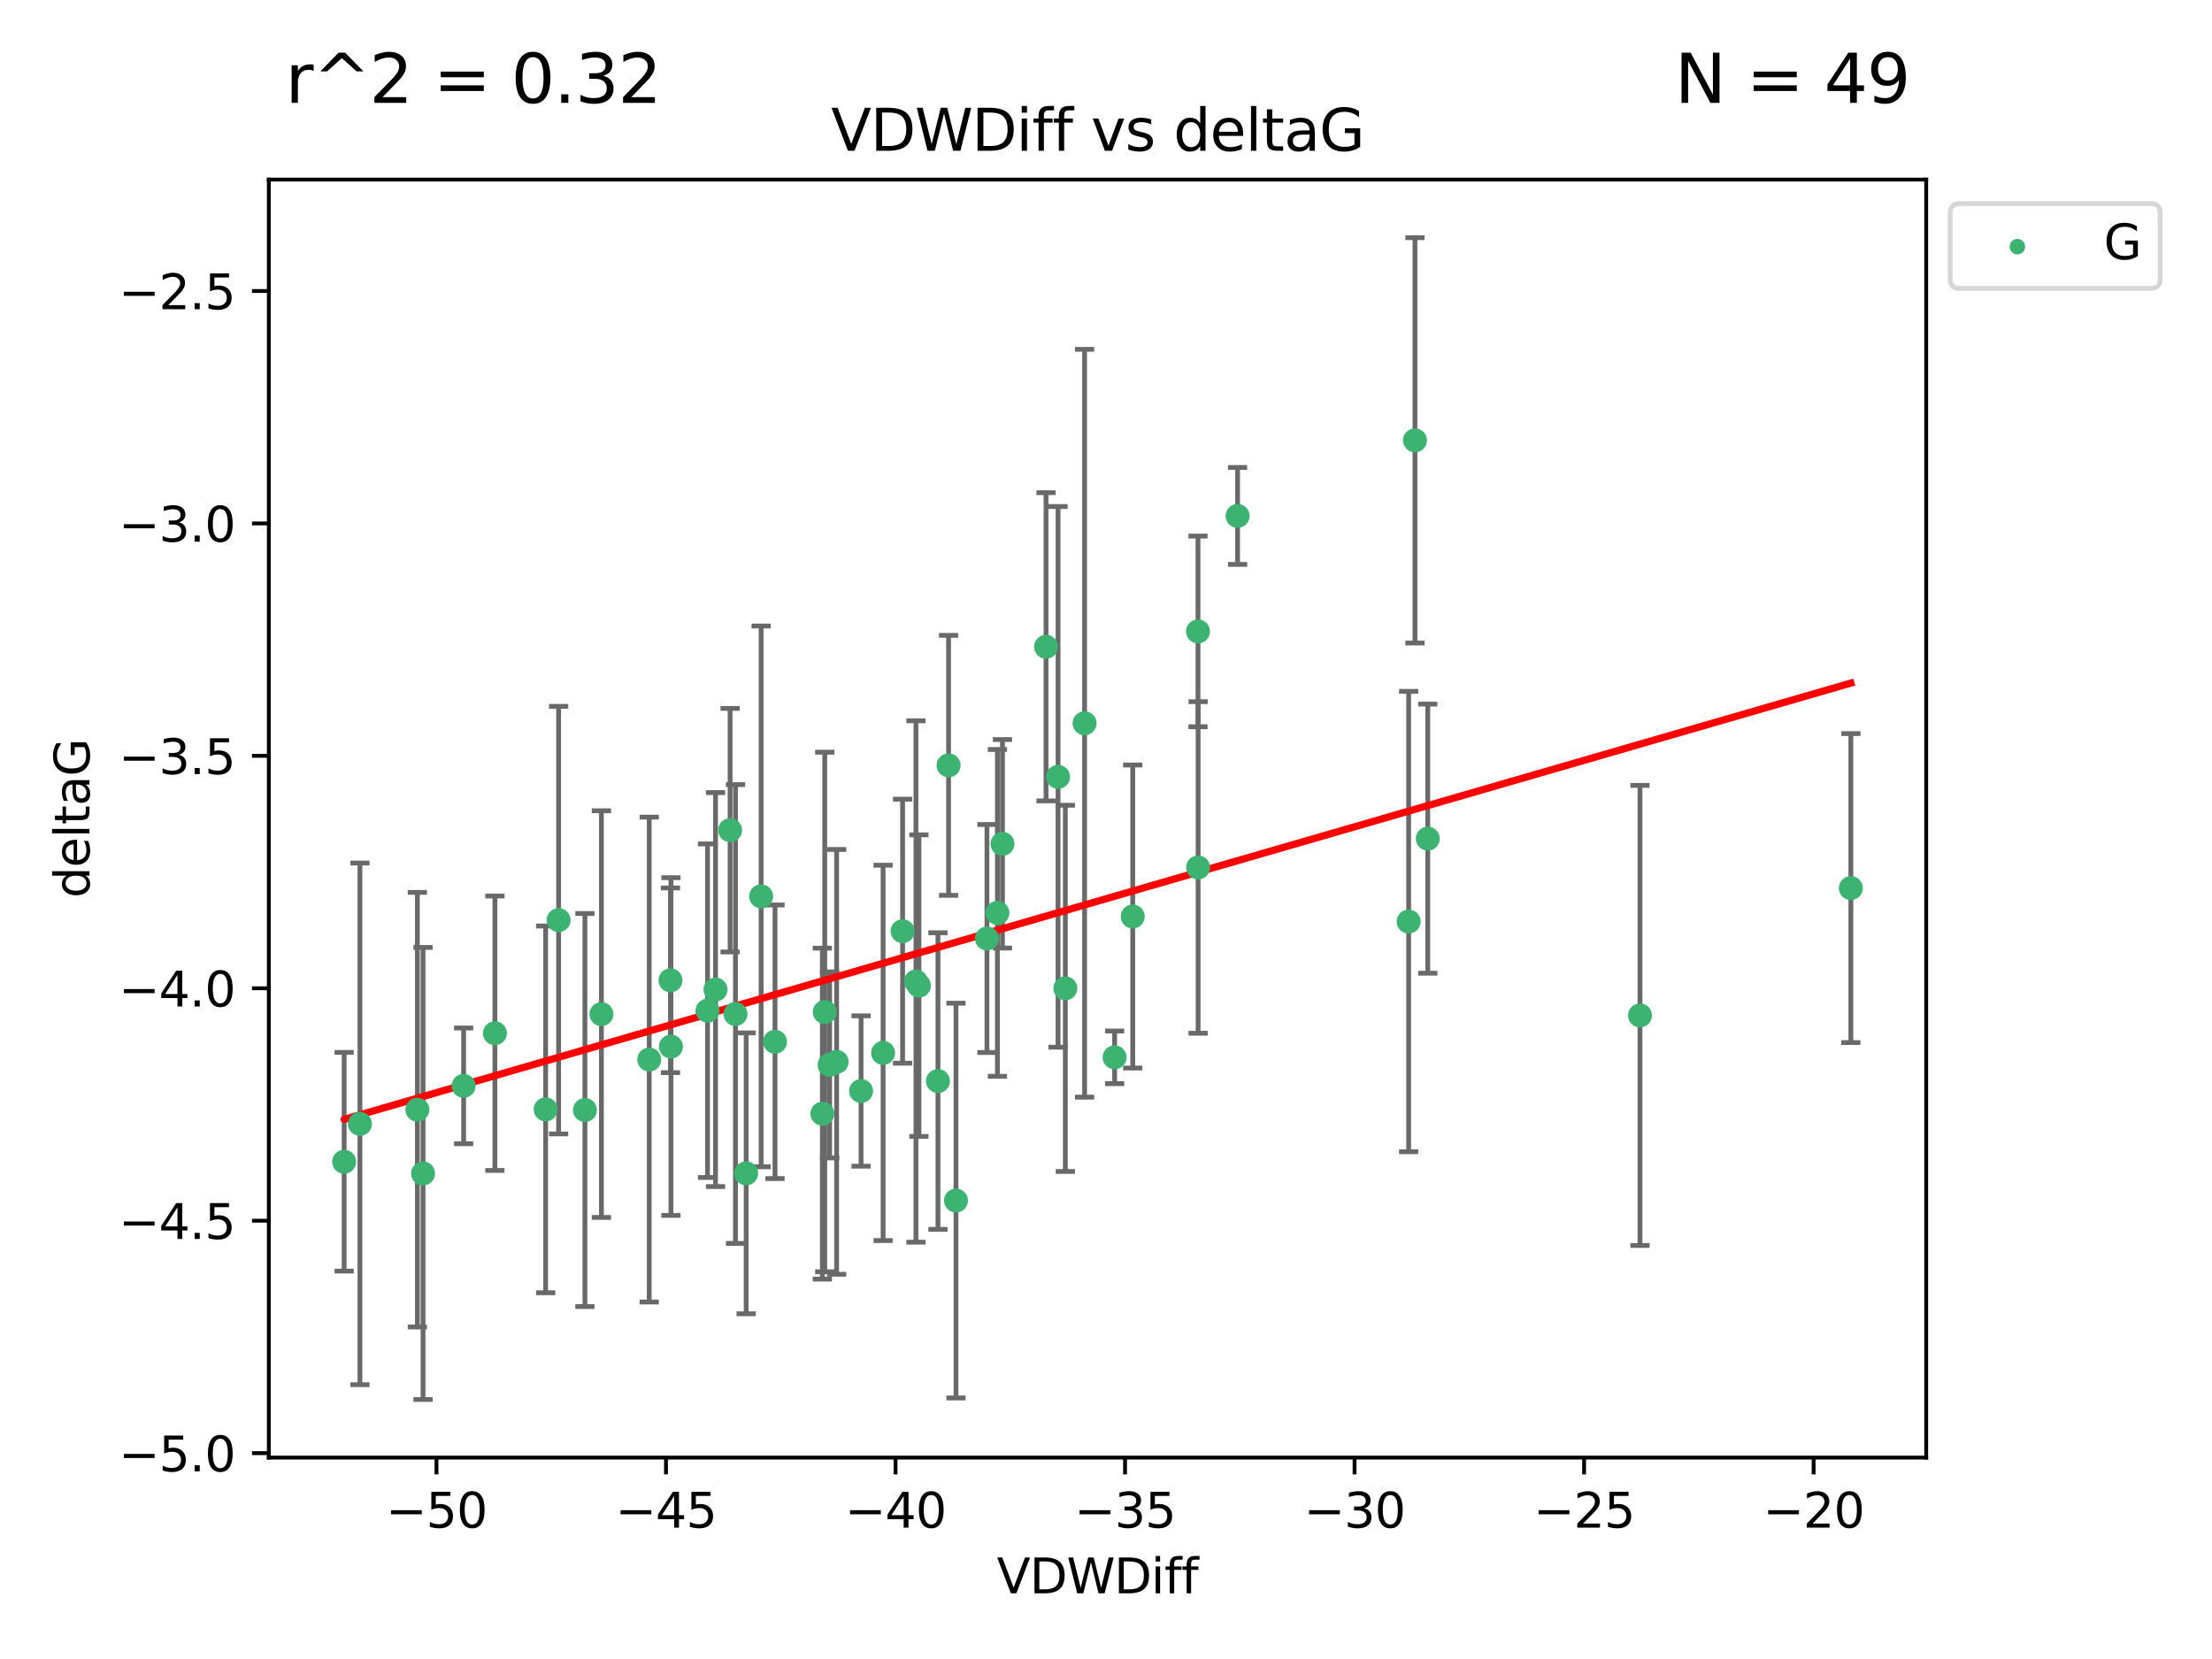 <?xml version="1.0" encoding="utf-8" standalone="no"?>
<!DOCTYPE svg PUBLIC "-//W3C//DTD SVG 1.1//EN"
  "http://www.w3.org/Graphics/SVG/1.1/DTD/svg11.dtd">
<svg xmlns:xlink="http://www.w3.org/1999/xlink" width="460.8pt" height="345.6pt" viewBox="0 0 460.8 345.6" xmlns="http://www.w3.org/2000/svg" version="1.1">
 <defs>
  <style type="text/css">*{stroke-linejoin: round; stroke-linecap: butt}</style>
 </defs>
 <g id="figure_1">
  <g id="patch_1">
   <path d="M 0 345.6 
L 460.8 345.6 
L 460.8 0 
L 0 0 
z
" style="fill: #ffffff"/>
  </g>
  <g id="axes_1">
   <g id="patch_2">
    <path d="M 56 303.64 
L 401.26 303.64 
L 401.26 37.411 
L 56 37.411 
z
" style="fill: #ffffff"/>
   </g>
   <g id="PathCollection_1">
    <defs>
     <path id="m4de15c011a" d="M 0 1.118 
C 0.297 1.118 0.581 1 0.791 0.791 
C 1 0.581 1.118 0.297 1.118 0 
C 1.118 -0.297 1 -0.581 0.791 -0.791 
C 0.581 -1 0.297 -1.118 0 -1.118 
C -0.297 -1.118 -0.581 -1 -0.791 -0.791 
C -1 -0.581 -1.118 -0.297 -1.118 0 
C -1.118 0.297 -1 0.581 -0.791 0.791 
C -0.581 1 -0.297 1.118 0 1.118 
z
" style="stroke: #3cb371"/>
    </defs>
    <g clip-path="url(#p1df3419fd8)">
     <use xlink:href="#m4de15c011a" x="88.128" y="244.454" style="fill: #3cb371; stroke: #3cb371"/>
     <use xlink:href="#m4de15c011a" x="149.058" y="206.146" style="fill: #3cb371; stroke: #3cb371"/>
     <use xlink:href="#m4de15c011a" x="139.768" y="218.017" style="fill: #3cb371; stroke: #3cb371"/>
     <use xlink:href="#m4de15c011a" x="135.244" y="220.725" style="fill: #3cb371; stroke: #3cb371"/>
     <use xlink:href="#m4de15c011a" x="74.983" y="234.121" style="fill: #3cb371; stroke: #3cb371"/>
     <use xlink:href="#m4de15c011a" x="172.823" y="221.839" style="fill: #3cb371; stroke: #3cb371"/>
     <use xlink:href="#m4de15c011a" x="71.694" y="242.013" style="fill: #3cb371; stroke: #3cb371"/>
     <use xlink:href="#m4de15c011a" x="147.387" y="210.541" style="fill: #3cb371; stroke: #3cb371"/>
     <use xlink:href="#m4de15c011a" x="113.668" y="231.1" style="fill: #3cb371; stroke: #3cb371"/>
     <use xlink:href="#m4de15c011a" x="158.557" y="186.729" style="fill: #3cb371; stroke: #3cb371"/>
     <use xlink:href="#m4de15c011a" x="188.027" y="193.984" style="fill: #3cb371; stroke: #3cb371"/>
     <use xlink:href="#m4de15c011a" x="171.813" y="210.816" style="fill: #3cb371; stroke: #3cb371"/>
     <use xlink:href="#m4de15c011a" x="86.946" y="231.169" style="fill: #3cb371; stroke: #3cb371"/>
     <use xlink:href="#m4de15c011a" x="161.45" y="217.019" style="fill: #3cb371; stroke: #3cb371"/>
     <use xlink:href="#m4de15c011a" x="174.285" y="221.206" style="fill: #3cb371; stroke: #3cb371"/>
     <use xlink:href="#m4de15c011a" x="195.393" y="225.206" style="fill: #3cb371; stroke: #3cb371"/>
     <use xlink:href="#m4de15c011a" x="116.369" y="191.682" style="fill: #3cb371; stroke: #3cb371"/>
     <use xlink:href="#m4de15c011a" x="121.849" y="231.244" style="fill: #3cb371; stroke: #3cb371"/>
     <use xlink:href="#m4de15c011a" x="153.216" y="211.237" style="fill: #3cb371; stroke: #3cb371"/>
     <use xlink:href="#m4de15c011a" x="152.094" y="172.942" style="fill: #3cb371; stroke: #3cb371"/>
     <use xlink:href="#m4de15c011a" x="179.374" y="227.278" style="fill: #3cb371; stroke: #3cb371"/>
     <use xlink:href="#m4de15c011a" x="103.098" y="215.242" style="fill: #3cb371; stroke: #3cb371"/>
     <use xlink:href="#m4de15c011a" x="171.313" y="231.996" style="fill: #3cb371; stroke: #3cb371"/>
     <use xlink:href="#m4de15c011a" x="96.584" y="226.203" style="fill: #3cb371; stroke: #3cb371"/>
     <use xlink:href="#m4de15c011a" x="125.285" y="211.258" style="fill: #3cb371; stroke: #3cb371"/>
     <use xlink:href="#m4de15c011a" x="155.439" y="244.427" style="fill: #3cb371; stroke: #3cb371"/>
     <use xlink:href="#m4de15c011a" x="235.969" y="190.925" style="fill: #3cb371; stroke: #3cb371"/>
     <use xlink:href="#m4de15c011a" x="217.911" y="134.737" style="fill: #3cb371; stroke: #3cb371"/>
     <use xlink:href="#m4de15c011a" x="249.563" y="131.536" style="fill: #3cb371; stroke: #3cb371"/>
     <use xlink:href="#m4de15c011a" x="190.81" y="204.459" style="fill: #3cb371; stroke: #3cb371"/>
     <use xlink:href="#m4de15c011a" x="232.197" y="220.259" style="fill: #3cb371; stroke: #3cb371"/>
     <use xlink:href="#m4de15c011a" x="183.964" y="219.335" style="fill: #3cb371; stroke: #3cb371"/>
     <use xlink:href="#m4de15c011a" x="199.148" y="250.1" style="fill: #3cb371; stroke: #3cb371"/>
     <use xlink:href="#m4de15c011a" x="249.589" y="180.705" style="fill: #3cb371; stroke: #3cb371"/>
     <use xlink:href="#m4de15c011a" x="205.601" y="195.507" style="fill: #3cb371; stroke: #3cb371"/>
     <use xlink:href="#m4de15c011a" x="139.672" y="204.216" style="fill: #3cb371; stroke: #3cb371"/>
     <use xlink:href="#m4de15c011a" x="221.931" y="205.891" style="fill: #3cb371; stroke: #3cb371"/>
     <use xlink:href="#m4de15c011a" x="191.428" y="205.324" style="fill: #3cb371; stroke: #3cb371"/>
     <use xlink:href="#m4de15c011a" x="208.833" y="175.78" style="fill: #3cb371; stroke: #3cb371"/>
     <use xlink:href="#m4de15c011a" x="225.939" y="150.666" style="fill: #3cb371; stroke: #3cb371"/>
     <use xlink:href="#m4de15c011a" x="257.811" y="107.475" style="fill: #3cb371; stroke: #3cb371"/>
     <use xlink:href="#m4de15c011a" x="207.78" y="190.172" style="fill: #3cb371; stroke: #3cb371"/>
     <use xlink:href="#m4de15c011a" x="220.412" y="161.836" style="fill: #3cb371; stroke: #3cb371"/>
     <use xlink:href="#m4de15c011a" x="197.604" y="159.439" style="fill: #3cb371; stroke: #3cb371"/>
     <use xlink:href="#m4de15c011a" x="294.765" y="91.737" style="fill: #3cb371; stroke: #3cb371"/>
     <use xlink:href="#m4de15c011a" x="293.447" y="191.977" style="fill: #3cb371; stroke: #3cb371"/>
     <use xlink:href="#m4de15c011a" x="341.637" y="211.534" style="fill: #3cb371; stroke: #3cb371"/>
     <use xlink:href="#m4de15c011a" x="297.434" y="174.704" style="fill: #3cb371; stroke: #3cb371"/>
     <use xlink:href="#m4de15c011a" x="385.566" y="185.004" style="fill: #3cb371; stroke: #3cb371"/>
    </g>
   </g>
   <g id="matplotlib.axis_1">
    <g id="xtick_1">
     <g id="line2d_1">
      <defs>
       <path id="ma260436ce0" d="M 0 0 
L 0 3.5 
" style="stroke: #000000; stroke-width: 0.8"/>
      </defs>
      <g>
       <use xlink:href="#ma260436ce0" x="90.925" y="303.64" style="stroke: #000000; stroke-width: 0.8"/>
      </g>
     </g>
     <g id="text_1">
      <!-- −50 -->
      <g transform="translate(80.373 318.238)scale(0.1 -0.1)">
       <defs>
        <path id="DejaVuSans-2212" d="M 678 2272 
L 4684 2272 
L 4684 1741 
L 678 1741 
L 678 2272 
z
" transform="scale(0.016)"/>
        <path id="DejaVuSans-35" d="M 691 4666 
L 3169 4666 
L 3169 4134 
L 1269 4134 
L 1269 2991 
Q 1406 3038 1543 3061 
Q 1681 3084 1819 3084 
Q 2600 3084 3056 2656 
Q 3513 2228 3513 1497 
Q 3513 744 3044 326 
Q 2575 -91 1722 -91 
Q 1428 -91 1123 -41 
Q 819 9 494 109 
L 494 744 
Q 775 591 1075 516 
Q 1375 441 1709 441 
Q 2250 441 2565 725 
Q 2881 1009 2881 1497 
Q 2881 1984 2565 2268 
Q 2250 2553 1709 2553 
Q 1456 2553 1204 2497 
Q 953 2441 691 2322 
L 691 4666 
z
" transform="scale(0.016)"/>
        <path id="DejaVuSans-30" d="M 2034 4250 
Q 1547 4250 1301 3770 
Q 1056 3291 1056 2328 
Q 1056 1369 1301 889 
Q 1547 409 2034 409 
Q 2525 409 2770 889 
Q 3016 1369 3016 2328 
Q 3016 3291 2770 3770 
Q 2525 4250 2034 4250 
z
M 2034 4750 
Q 2819 4750 3233 4129 
Q 3647 3509 3647 2328 
Q 3647 1150 3233 529 
Q 2819 -91 2034 -91 
Q 1250 -91 836 529 
Q 422 1150 422 2328 
Q 422 3509 836 4129 
Q 1250 4750 2034 4750 
z
" transform="scale(0.016)"/>
       </defs>
       <use xlink:href="#DejaVuSans-2212"/>
       <use xlink:href="#DejaVuSans-35" x="83.789"/>
       <use xlink:href="#DejaVuSans-30" x="147.412"/>
      </g>
     </g>
    </g>
    <g id="xtick_2">
     <g id="line2d_2">
      <g>
       <use xlink:href="#ma260436ce0" x="138.74" y="303.64" style="stroke: #000000; stroke-width: 0.8"/>
      </g>
     </g>
     <g id="text_2">
      <!-- −45 -->
      <g transform="translate(128.187 318.238)scale(0.1 -0.1)">
       <defs>
        <path id="DejaVuSans-34" d="M 2419 4116 
L 825 1625 
L 2419 1625 
L 2419 4116 
z
M 2253 4666 
L 3047 4666 
L 3047 1625 
L 3713 1625 
L 3713 1100 
L 3047 1100 
L 3047 0 
L 2419 0 
L 2419 1100 
L 313 1100 
L 313 1709 
L 2253 4666 
z
" transform="scale(0.016)"/>
       </defs>
       <use xlink:href="#DejaVuSans-2212"/>
       <use xlink:href="#DejaVuSans-34" x="83.789"/>
       <use xlink:href="#DejaVuSans-35" x="147.412"/>
      </g>
     </g>
    </g>
    <g id="xtick_3">
     <g id="line2d_3">
      <g>
       <use xlink:href="#ma260436ce0" x="186.554" y="303.64" style="stroke: #000000; stroke-width: 0.8"/>
      </g>
     </g>
     <g id="text_3">
      <!-- −40 -->
      <g transform="translate(176.001 318.238)scale(0.1 -0.1)">
       <use xlink:href="#DejaVuSans-2212"/>
       <use xlink:href="#DejaVuSans-34" x="83.789"/>
       <use xlink:href="#DejaVuSans-30" x="147.412"/>
      </g>
     </g>
    </g>
    <g id="xtick_4">
     <g id="line2d_4">
      <g>
       <use xlink:href="#ma260436ce0" x="234.368" y="303.64" style="stroke: #000000; stroke-width: 0.8"/>
      </g>
     </g>
     <g id="text_4">
      <!-- −35 -->
      <g transform="translate(223.815 318.238)scale(0.1 -0.1)">
       <defs>
        <path id="DejaVuSans-33" d="M 2597 2516 
Q 3050 2419 3304 2112 
Q 3559 1806 3559 1356 
Q 3559 666 3084 287 
Q 2609 -91 1734 -91 
Q 1441 -91 1130 -33 
Q 819 25 488 141 
L 488 750 
Q 750 597 1062 519 
Q 1375 441 1716 441 
Q 2309 441 2620 675 
Q 2931 909 2931 1356 
Q 2931 1769 2642 2001 
Q 2353 2234 1838 2234 
L 1294 2234 
L 1294 2753 
L 1863 2753 
Q 2328 2753 2575 2939 
Q 2822 3125 2822 3475 
Q 2822 3834 2567 4026 
Q 2313 4219 1838 4219 
Q 1578 4219 1281 4162 
Q 984 4106 628 3988 
L 628 4550 
Q 988 4650 1302 4700 
Q 1616 4750 1894 4750 
Q 2613 4750 3031 4423 
Q 3450 4097 3450 3541 
Q 3450 3153 3228 2886 
Q 3006 2619 2597 2516 
z
" transform="scale(0.016)"/>
       </defs>
       <use xlink:href="#DejaVuSans-2212"/>
       <use xlink:href="#DejaVuSans-33" x="83.789"/>
       <use xlink:href="#DejaVuSans-35" x="147.412"/>
      </g>
     </g>
    </g>
    <g id="xtick_5">
     <g id="line2d_5">
      <g>
       <use xlink:href="#ma260436ce0" x="282.182" y="303.64" style="stroke: #000000; stroke-width: 0.8"/>
      </g>
     </g>
     <g id="text_5">
      <!-- −30 -->
      <g transform="translate(271.629 318.238)scale(0.1 -0.1)">
       <use xlink:href="#DejaVuSans-2212"/>
       <use xlink:href="#DejaVuSans-33" x="83.789"/>
       <use xlink:href="#DejaVuSans-30" x="147.412"/>
      </g>
     </g>
    </g>
    <g id="xtick_6">
     <g id="line2d_6">
      <g>
       <use xlink:href="#ma260436ce0" x="329.996" y="303.64" style="stroke: #000000; stroke-width: 0.8"/>
      </g>
     </g>
     <g id="text_6">
      <!-- −25 -->
      <g transform="translate(319.444 318.238)scale(0.1 -0.1)">
       <defs>
        <path id="DejaVuSans-32" d="M 1228 531 
L 3431 531 
L 3431 0 
L 469 0 
L 469 531 
Q 828 903 1448 1529 
Q 2069 2156 2228 2338 
Q 2531 2678 2651 2914 
Q 2772 3150 2772 3378 
Q 2772 3750 2511 3984 
Q 2250 4219 1831 4219 
Q 1534 4219 1204 4116 
Q 875 4013 500 3803 
L 500 4441 
Q 881 4594 1212 4672 
Q 1544 4750 1819 4750 
Q 2544 4750 2975 4387 
Q 3406 4025 3406 3419 
Q 3406 3131 3298 2873 
Q 3191 2616 2906 2266 
Q 2828 2175 2409 1742 
Q 1991 1309 1228 531 
z
" transform="scale(0.016)"/>
       </defs>
       <use xlink:href="#DejaVuSans-2212"/>
       <use xlink:href="#DejaVuSans-32" x="83.789"/>
       <use xlink:href="#DejaVuSans-35" x="147.412"/>
      </g>
     </g>
    </g>
    <g id="xtick_7">
     <g id="line2d_7">
      <g>
       <use xlink:href="#ma260436ce0" x="377.81" y="303.64" style="stroke: #000000; stroke-width: 0.8"/>
      </g>
     </g>
     <g id="text_7">
      <!-- −20 -->
      <g transform="translate(367.258 318.238)scale(0.1 -0.1)">
       <use xlink:href="#DejaVuSans-2212"/>
       <use xlink:href="#DejaVuSans-32" x="83.789"/>
       <use xlink:href="#DejaVuSans-30" x="147.412"/>
      </g>
     </g>
    </g>
    <g id="text_8">
     <!-- VDWDiff -->
     <g transform="translate(207.657 331.917)scale(0.1 -0.1)">
      <defs>
       <path id="DejaVuSans-56" d="M 1831 0 
L 50 4666 
L 709 4666 
L 2188 738 
L 3669 4666 
L 4325 4666 
L 2547 0 
L 1831 0 
z
" transform="scale(0.016)"/>
       <path id="DejaVuSans-44" d="M 1259 4147 
L 1259 519 
L 2022 519 
Q 2988 519 3436 956 
Q 3884 1394 3884 2338 
Q 3884 3275 3436 3711 
Q 2988 4147 2022 4147 
L 1259 4147 
z
M 628 4666 
L 1925 4666 
Q 3281 4666 3915 4102 
Q 4550 3538 4550 2338 
Q 4550 1131 3912 565 
Q 3275 0 1925 0 
L 628 0 
L 628 4666 
z
" transform="scale(0.016)"/>
       <path id="DejaVuSans-57" d="M 213 4666 
L 850 4666 
L 1831 722 
L 2809 4666 
L 3519 4666 
L 4500 722 
L 5478 4666 
L 6119 4666 
L 4947 0 
L 4153 0 
L 3169 4050 
L 2175 0 
L 1381 0 
L 213 4666 
z
" transform="scale(0.016)"/>
       <path id="DejaVuSans-69" d="M 603 3500 
L 1178 3500 
L 1178 0 
L 603 0 
L 603 3500 
z
M 603 4863 
L 1178 4863 
L 1178 4134 
L 603 4134 
L 603 4863 
z
" transform="scale(0.016)"/>
       <path id="DejaVuSans-66" d="M 2375 4863 
L 2375 4384 
L 1825 4384 
Q 1516 4384 1395 4259 
Q 1275 4134 1275 3809 
L 1275 3500 
L 2222 3500 
L 2222 3053 
L 1275 3053 
L 1275 0 
L 697 0 
L 697 3053 
L 147 3053 
L 147 3500 
L 697 3500 
L 697 3744 
Q 697 4328 969 4595 
Q 1241 4863 1831 4863 
L 2375 4863 
z
" transform="scale(0.016)"/>
      </defs>
      <use xlink:href="#DejaVuSans-56"/>
      <use xlink:href="#DejaVuSans-44" x="68.408"/>
      <use xlink:href="#DejaVuSans-57" x="145.41"/>
      <use xlink:href="#DejaVuSans-44" x="244.287"/>
      <use xlink:href="#DejaVuSans-69" x="321.289"/>
      <use xlink:href="#DejaVuSans-66" x="349.072"/>
      <use xlink:href="#DejaVuSans-66" x="384.277"/>
     </g>
    </g>
   </g>
   <g id="matplotlib.axis_2">
    <g id="ytick_1">
     <g id="line2d_8">
      <defs>
       <path id="m0198cd307b" d="M 0 0 
L -3.5 0 
" style="stroke: #000000; stroke-width: 0.8"/>
      </defs>
      <g>
       <use xlink:href="#m0198cd307b" x="56" y="302.714" style="stroke: #000000; stroke-width: 0.8"/>
      </g>
     </g>
     <g id="text_9">
      <!-- −5.0 -->
      <g transform="translate(24.717 306.513)scale(0.1 -0.1)">
       <defs>
        <path id="DejaVuSans-2e" d="M 684 794 
L 1344 794 
L 1344 0 
L 684 0 
L 684 794 
z
" transform="scale(0.016)"/>
       </defs>
       <use xlink:href="#DejaVuSans-2212"/>
       <use xlink:href="#DejaVuSans-35" x="83.789"/>
       <use xlink:href="#DejaVuSans-2e" x="147.412"/>
       <use xlink:href="#DejaVuSans-30" x="179.199"/>
      </g>
     </g>
    </g>
    <g id="ytick_2">
     <g id="line2d_9">
      <g>
       <use xlink:href="#m0198cd307b" x="56" y="254.295" style="stroke: #000000; stroke-width: 0.8"/>
      </g>
     </g>
     <g id="text_10">
      <!-- −4.5 -->
      <g transform="translate(24.717 258.094)scale(0.1 -0.1)">
       <use xlink:href="#DejaVuSans-2212"/>
       <use xlink:href="#DejaVuSans-34" x="83.789"/>
       <use xlink:href="#DejaVuSans-2e" x="147.412"/>
       <use xlink:href="#DejaVuSans-35" x="179.199"/>
      </g>
     </g>
    </g>
    <g id="ytick_3">
     <g id="line2d_10">
      <g>
       <use xlink:href="#m0198cd307b" x="56" y="205.876" style="stroke: #000000; stroke-width: 0.8"/>
      </g>
     </g>
     <g id="text_11">
      <!-- −4.0 -->
      <g transform="translate(24.717 209.675)scale(0.1 -0.1)">
       <use xlink:href="#DejaVuSans-2212"/>
       <use xlink:href="#DejaVuSans-34" x="83.789"/>
       <use xlink:href="#DejaVuSans-2e" x="147.412"/>
       <use xlink:href="#DejaVuSans-30" x="179.199"/>
      </g>
     </g>
    </g>
    <g id="ytick_4">
     <g id="line2d_11">
      <g>
       <use xlink:href="#m0198cd307b" x="56" y="157.456" style="stroke: #000000; stroke-width: 0.8"/>
      </g>
     </g>
     <g id="text_12">
      <!-- −3.5 -->
      <g transform="translate(24.717 161.256)scale(0.1 -0.1)">
       <use xlink:href="#DejaVuSans-2212"/>
       <use xlink:href="#DejaVuSans-33" x="83.789"/>
       <use xlink:href="#DejaVuSans-2e" x="147.412"/>
       <use xlink:href="#DejaVuSans-35" x="179.199"/>
      </g>
     </g>
    </g>
    <g id="ytick_5">
     <g id="line2d_12">
      <g>
       <use xlink:href="#m0198cd307b" x="56" y="109.037" style="stroke: #000000; stroke-width: 0.8"/>
      </g>
     </g>
     <g id="text_13">
      <!-- −3.0 -->
      <g transform="translate(24.717 112.837)scale(0.1 -0.1)">
       <use xlink:href="#DejaVuSans-2212"/>
       <use xlink:href="#DejaVuSans-33" x="83.789"/>
       <use xlink:href="#DejaVuSans-2e" x="147.412"/>
       <use xlink:href="#DejaVuSans-30" x="179.199"/>
      </g>
     </g>
    </g>
    <g id="ytick_6">
     <g id="line2d_13">
      <g>
       <use xlink:href="#m0198cd307b" x="56" y="60.618" style="stroke: #000000; stroke-width: 0.8"/>
      </g>
     </g>
     <g id="text_14">
      <!-- −2.5 -->
      <g transform="translate(24.717 64.417)scale(0.1 -0.1)">
       <use xlink:href="#DejaVuSans-2212"/>
       <use xlink:href="#DejaVuSans-32" x="83.789"/>
       <use xlink:href="#DejaVuSans-2e" x="147.412"/>
       <use xlink:href="#DejaVuSans-35" x="179.199"/>
      </g>
     </g>
    </g>
    <g id="text_15">
     <!-- deltaG -->
     <g transform="translate(18.637 187.064)rotate(-90)scale(0.1 -0.1)">
      <defs>
       <path id="DejaVuSans-64" d="M 2906 2969 
L 2906 4863 
L 3481 4863 
L 3481 0 
L 2906 0 
L 2906 525 
Q 2725 213 2448 61 
Q 2172 -91 1784 -91 
Q 1150 -91 751 415 
Q 353 922 353 1747 
Q 353 2572 751 3078 
Q 1150 3584 1784 3584 
Q 2172 3584 2448 3432 
Q 2725 3281 2906 2969 
z
M 947 1747 
Q 947 1113 1208 752 
Q 1469 391 1925 391 
Q 2381 391 2643 752 
Q 2906 1113 2906 1747 
Q 2906 2381 2643 2742 
Q 2381 3103 1925 3103 
Q 1469 3103 1208 2742 
Q 947 2381 947 1747 
z
" transform="scale(0.016)"/>
       <path id="DejaVuSans-65" d="M 3597 1894 
L 3597 1613 
L 953 1613 
Q 991 1019 1311 708 
Q 1631 397 2203 397 
Q 2534 397 2845 478 
Q 3156 559 3463 722 
L 3463 178 
Q 3153 47 2828 -22 
Q 2503 -91 2169 -91 
Q 1331 -91 842 396 
Q 353 884 353 1716 
Q 353 2575 817 3079 
Q 1281 3584 2069 3584 
Q 2775 3584 3186 3129 
Q 3597 2675 3597 1894 
z
M 3022 2063 
Q 3016 2534 2758 2815 
Q 2500 3097 2075 3097 
Q 1594 3097 1305 2825 
Q 1016 2553 972 2059 
L 3022 2063 
z
" transform="scale(0.016)"/>
       <path id="DejaVuSans-6c" d="M 603 4863 
L 1178 4863 
L 1178 0 
L 603 0 
L 603 4863 
z
" transform="scale(0.016)"/>
       <path id="DejaVuSans-74" d="M 1172 4494 
L 1172 3500 
L 2356 3500 
L 2356 3053 
L 1172 3053 
L 1172 1153 
Q 1172 725 1289 603 
Q 1406 481 1766 481 
L 2356 481 
L 2356 0 
L 1766 0 
Q 1100 0 847 248 
Q 594 497 594 1153 
L 594 3053 
L 172 3053 
L 172 3500 
L 594 3500 
L 594 4494 
L 1172 4494 
z
" transform="scale(0.016)"/>
       <path id="DejaVuSans-61" d="M 2194 1759 
Q 1497 1759 1228 1600 
Q 959 1441 959 1056 
Q 959 750 1161 570 
Q 1363 391 1709 391 
Q 2188 391 2477 730 
Q 2766 1069 2766 1631 
L 2766 1759 
L 2194 1759 
z
M 3341 1997 
L 3341 0 
L 2766 0 
L 2766 531 
Q 2569 213 2275 61 
Q 1981 -91 1556 -91 
Q 1019 -91 701 211 
Q 384 513 384 1019 
Q 384 1609 779 1909 
Q 1175 2209 1959 2209 
L 2766 2209 
L 2766 2266 
Q 2766 2663 2505 2880 
Q 2244 3097 1772 3097 
Q 1472 3097 1187 3025 
Q 903 2953 641 2809 
L 641 3341 
Q 956 3463 1253 3523 
Q 1550 3584 1831 3584 
Q 2591 3584 2966 3190 
Q 3341 2797 3341 1997 
z
" transform="scale(0.016)"/>
       <path id="DejaVuSans-47" d="M 3809 666 
L 3809 1919 
L 2778 1919 
L 2778 2438 
L 4434 2438 
L 4434 434 
Q 4069 175 3628 42 
Q 3188 -91 2688 -91 
Q 1594 -91 976 548 
Q 359 1188 359 2328 
Q 359 3472 976 4111 
Q 1594 4750 2688 4750 
Q 3144 4750 3555 4637 
Q 3966 4525 4313 4306 
L 4313 3634 
Q 3963 3931 3569 4081 
Q 3175 4231 2741 4231 
Q 1884 4231 1454 3753 
Q 1025 3275 1025 2328 
Q 1025 1384 1454 906 
Q 1884 428 2741 428 
Q 3075 428 3337 486 
Q 3600 544 3809 666 
z
" transform="scale(0.016)"/>
      </defs>
      <use xlink:href="#DejaVuSans-64"/>
      <use xlink:href="#DejaVuSans-65" x="63.477"/>
      <use xlink:href="#DejaVuSans-6c" x="125"/>
      <use xlink:href="#DejaVuSans-74" x="152.783"/>
      <use xlink:href="#DejaVuSans-61" x="191.992"/>
      <use xlink:href="#DejaVuSans-47" x="253.271"/>
     </g>
    </g>
   </g>
   <g id="LineCollection_1">
    <path d="M 88.128 291.539 
L 88.128 197.37 
" clip-path="url(#p1df3419fd8)" style="fill: none; stroke: #696969"/>
    <path d="M 149.058 247.18 
L 149.058 165.112 
" clip-path="url(#p1df3419fd8)" style="fill: none; stroke: #696969"/>
    <path d="M 139.768 253.19 
L 139.768 182.843 
" clip-path="url(#p1df3419fd8)" style="fill: none; stroke: #696969"/>
    <path d="M 135.244 271.233 
L 135.244 170.216 
" clip-path="url(#p1df3419fd8)" style="fill: none; stroke: #696969"/>
    <path d="M 74.983 288.458 
L 74.983 179.784 
" clip-path="url(#p1df3419fd8)" style="fill: none; stroke: #696969"/>
    <path d="M 172.823 241.213 
L 172.823 202.465 
" clip-path="url(#p1df3419fd8)" style="fill: none; stroke: #696969"/>
    <path d="M 71.694 264.791 
L 71.694 219.236 
" clip-path="url(#p1df3419fd8)" style="fill: none; stroke: #696969"/>
    <path d="M 147.387 245.285 
L 147.387 175.796 
" clip-path="url(#p1df3419fd8)" style="fill: none; stroke: #696969"/>
    <path d="M 113.668 269.304 
L 113.668 192.895 
" clip-path="url(#p1df3419fd8)" style="fill: none; stroke: #696969"/>
    <path d="M 158.557 243.055 
L 158.557 130.404 
" clip-path="url(#p1df3419fd8)" style="fill: none; stroke: #696969"/>
    <path d="M 188.027 221.488 
L 188.027 166.48 
" clip-path="url(#p1df3419fd8)" style="fill: none; stroke: #696969"/>
    <path d="M 171.813 264.935 
L 171.813 156.697 
" clip-path="url(#p1df3419fd8)" style="fill: none; stroke: #696969"/>
    <path d="M 86.946 276.437 
L 86.946 185.901 
" clip-path="url(#p1df3419fd8)" style="fill: none; stroke: #696969"/>
    <path d="M 161.45 245.515 
L 161.45 188.524 
" clip-path="url(#p1df3419fd8)" style="fill: none; stroke: #696969"/>
    <path d="M 174.285 265.453 
L 174.285 176.958 
" clip-path="url(#p1df3419fd8)" style="fill: none; stroke: #696969"/>
    <path d="M 195.393 256.103 
L 195.393 194.31 
" clip-path="url(#p1df3419fd8)" style="fill: none; stroke: #696969"/>
    <path d="M 116.369 236.221 
L 116.369 147.143 
" clip-path="url(#p1df3419fd8)" style="fill: none; stroke: #696969"/>
    <path d="M 121.849 272.186 
L 121.849 190.302 
" clip-path="url(#p1df3419fd8)" style="fill: none; stroke: #696969"/>
    <path d="M 153.216 259.022 
L 153.216 163.451 
" clip-path="url(#p1df3419fd8)" style="fill: none; stroke: #696969"/>
    <path d="M 152.094 198.311 
L 152.094 147.573 
" clip-path="url(#p1df3419fd8)" style="fill: none; stroke: #696969"/>
    <path d="M 179.374 242.937 
L 179.374 211.62 
" clip-path="url(#p1df3419fd8)" style="fill: none; stroke: #696969"/>
    <path d="M 103.098 243.822 
L 103.098 186.661 
" clip-path="url(#p1df3419fd8)" style="fill: none; stroke: #696969"/>
    <path d="M 171.313 266.465 
L 171.313 197.526 
" clip-path="url(#p1df3419fd8)" style="fill: none; stroke: #696969"/>
    <path d="M 96.584 238.261 
L 96.584 214.145 
" clip-path="url(#p1df3419fd8)" style="fill: none; stroke: #696969"/>
    <path d="M 125.285 253.617 
L 125.285 168.899 
" clip-path="url(#p1df3419fd8)" style="fill: none; stroke: #696969"/>
    <path d="M 155.439 273.681 
L 155.439 215.173 
" clip-path="url(#p1df3419fd8)" style="fill: none; stroke: #696969"/>
    <path d="M 235.969 222.489 
L 235.969 159.361 
" clip-path="url(#p1df3419fd8)" style="fill: none; stroke: #696969"/>
    <path d="M 217.911 166.836 
L 217.911 102.638 
" clip-path="url(#p1df3419fd8)" style="fill: none; stroke: #696969"/>
    <path d="M 249.563 151.399 
L 249.563 111.672 
" clip-path="url(#p1df3419fd8)" style="fill: none; stroke: #696969"/>
    <path d="M 190.81 258.768 
L 190.81 150.151 
" clip-path="url(#p1df3419fd8)" style="fill: none; stroke: #696969"/>
    <path d="M 232.197 225.744 
L 232.197 214.775 
" clip-path="url(#p1df3419fd8)" style="fill: none; stroke: #696969"/>
    <path d="M 183.964 258.429 
L 183.964 180.24 
" clip-path="url(#p1df3419fd8)" style="fill: none; stroke: #696969"/>
    <path d="M 199.148 291.218 
L 199.148 208.983 
" clip-path="url(#p1df3419fd8)" style="fill: none; stroke: #696969"/>
    <path d="M 249.589 215.241 
L 249.589 146.169 
" clip-path="url(#p1df3419fd8)" style="fill: none; stroke: #696969"/>
    <path d="M 205.601 219.255 
L 205.601 171.758 
" clip-path="url(#p1df3419fd8)" style="fill: none; stroke: #696969"/>
    <path d="M 139.672 223.451 
L 139.672 184.98 
" clip-path="url(#p1df3419fd8)" style="fill: none; stroke: #696969"/>
    <path d="M 221.931 244.031 
L 221.931 167.751 
" clip-path="url(#p1df3419fd8)" style="fill: none; stroke: #696969"/>
    <path d="M 191.428 236.737 
L 191.428 173.91 
" clip-path="url(#p1df3419fd8)" style="fill: none; stroke: #696969"/>
    <path d="M 208.833 197.499 
L 208.833 154.062 
" clip-path="url(#p1df3419fd8)" style="fill: none; stroke: #696969"/>
    <path d="M 225.939 228.555 
L 225.939 72.778 
" clip-path="url(#p1df3419fd8)" style="fill: none; stroke: #696969"/>
    <path d="M 257.811 117.575 
L 257.811 97.375 
" clip-path="url(#p1df3419fd8)" style="fill: none; stroke: #696969"/>
    <path d="M 207.78 224.211 
L 207.78 156.133 
" clip-path="url(#p1df3419fd8)" style="fill: none; stroke: #696969"/>
    <path d="M 220.412 218.157 
L 220.412 105.515 
" clip-path="url(#p1df3419fd8)" style="fill: none; stroke: #696969"/>
    <path d="M 197.604 186.517 
L 197.604 132.36 
" clip-path="url(#p1df3419fd8)" style="fill: none; stroke: #696969"/>
    <path d="M 294.765 133.961 
L 294.765 49.513 
" clip-path="url(#p1df3419fd8)" style="fill: none; stroke: #696969"/>
    <path d="M 293.447 239.933 
L 293.447 144.021 
" clip-path="url(#p1df3419fd8)" style="fill: none; stroke: #696969"/>
    <path d="M 341.637 259.458 
L 341.637 163.611 
" clip-path="url(#p1df3419fd8)" style="fill: none; stroke: #696969"/>
    <path d="M 297.434 202.73 
L 297.434 146.678 
" clip-path="url(#p1df3419fd8)" style="fill: none; stroke: #696969"/>
    <path d="M 385.566 217.186 
L 385.566 152.823 
" clip-path="url(#p1df3419fd8)" style="fill: none; stroke: #696969"/>
   </g>
   <g id="line2d_14">
    <defs>
     <path id="m5e8eec1d43" d="M 2 0 
L -2 -0 
" style="stroke: #696969"/>
    </defs>
    <g clip-path="url(#p1df3419fd8)">
     <use xlink:href="#m5e8eec1d43" x="88.128" y="291.539" style="fill: #696969; stroke: #696969"/>
     <use xlink:href="#m5e8eec1d43" x="149.058" y="247.18" style="fill: #696969; stroke: #696969"/>
     <use xlink:href="#m5e8eec1d43" x="139.768" y="253.19" style="fill: #696969; stroke: #696969"/>
     <use xlink:href="#m5e8eec1d43" x="135.244" y="271.233" style="fill: #696969; stroke: #696969"/>
     <use xlink:href="#m5e8eec1d43" x="74.983" y="288.458" style="fill: #696969; stroke: #696969"/>
     <use xlink:href="#m5e8eec1d43" x="172.823" y="241.213" style="fill: #696969; stroke: #696969"/>
     <use xlink:href="#m5e8eec1d43" x="71.694" y="264.791" style="fill: #696969; stroke: #696969"/>
     <use xlink:href="#m5e8eec1d43" x="147.387" y="245.285" style="fill: #696969; stroke: #696969"/>
     <use xlink:href="#m5e8eec1d43" x="113.668" y="269.304" style="fill: #696969; stroke: #696969"/>
     <use xlink:href="#m5e8eec1d43" x="158.557" y="243.055" style="fill: #696969; stroke: #696969"/>
     <use xlink:href="#m5e8eec1d43" x="188.027" y="221.488" style="fill: #696969; stroke: #696969"/>
     <use xlink:href="#m5e8eec1d43" x="171.813" y="264.935" style="fill: #696969; stroke: #696969"/>
     <use xlink:href="#m5e8eec1d43" x="86.946" y="276.437" style="fill: #696969; stroke: #696969"/>
     <use xlink:href="#m5e8eec1d43" x="161.45" y="245.515" style="fill: #696969; stroke: #696969"/>
     <use xlink:href="#m5e8eec1d43" x="174.285" y="265.453" style="fill: #696969; stroke: #696969"/>
     <use xlink:href="#m5e8eec1d43" x="195.393" y="256.103" style="fill: #696969; stroke: #696969"/>
     <use xlink:href="#m5e8eec1d43" x="116.369" y="236.221" style="fill: #696969; stroke: #696969"/>
     <use xlink:href="#m5e8eec1d43" x="121.849" y="272.186" style="fill: #696969; stroke: #696969"/>
     <use xlink:href="#m5e8eec1d43" x="153.216" y="259.022" style="fill: #696969; stroke: #696969"/>
     <use xlink:href="#m5e8eec1d43" x="152.094" y="198.311" style="fill: #696969; stroke: #696969"/>
     <use xlink:href="#m5e8eec1d43" x="179.374" y="242.937" style="fill: #696969; stroke: #696969"/>
     <use xlink:href="#m5e8eec1d43" x="103.098" y="243.822" style="fill: #696969; stroke: #696969"/>
     <use xlink:href="#m5e8eec1d43" x="171.313" y="266.465" style="fill: #696969; stroke: #696969"/>
     <use xlink:href="#m5e8eec1d43" x="96.584" y="238.261" style="fill: #696969; stroke: #696969"/>
     <use xlink:href="#m5e8eec1d43" x="125.285" y="253.617" style="fill: #696969; stroke: #696969"/>
     <use xlink:href="#m5e8eec1d43" x="155.439" y="273.681" style="fill: #696969; stroke: #696969"/>
     <use xlink:href="#m5e8eec1d43" x="235.969" y="222.489" style="fill: #696969; stroke: #696969"/>
     <use xlink:href="#m5e8eec1d43" x="217.911" y="166.836" style="fill: #696969; stroke: #696969"/>
     <use xlink:href="#m5e8eec1d43" x="249.563" y="151.399" style="fill: #696969; stroke: #696969"/>
     <use xlink:href="#m5e8eec1d43" x="190.81" y="258.768" style="fill: #696969; stroke: #696969"/>
     <use xlink:href="#m5e8eec1d43" x="232.197" y="225.744" style="fill: #696969; stroke: #696969"/>
     <use xlink:href="#m5e8eec1d43" x="183.964" y="258.429" style="fill: #696969; stroke: #696969"/>
     <use xlink:href="#m5e8eec1d43" x="199.148" y="291.218" style="fill: #696969; stroke: #696969"/>
     <use xlink:href="#m5e8eec1d43" x="249.589" y="215.241" style="fill: #696969; stroke: #696969"/>
     <use xlink:href="#m5e8eec1d43" x="205.601" y="219.255" style="fill: #696969; stroke: #696969"/>
     <use xlink:href="#m5e8eec1d43" x="139.672" y="223.451" style="fill: #696969; stroke: #696969"/>
     <use xlink:href="#m5e8eec1d43" x="221.931" y="244.031" style="fill: #696969; stroke: #696969"/>
     <use xlink:href="#m5e8eec1d43" x="191.428" y="236.737" style="fill: #696969; stroke: #696969"/>
     <use xlink:href="#m5e8eec1d43" x="208.833" y="197.499" style="fill: #696969; stroke: #696969"/>
     <use xlink:href="#m5e8eec1d43" x="225.939" y="228.555" style="fill: #696969; stroke: #696969"/>
     <use xlink:href="#m5e8eec1d43" x="257.811" y="117.575" style="fill: #696969; stroke: #696969"/>
     <use xlink:href="#m5e8eec1d43" x="207.78" y="224.211" style="fill: #696969; stroke: #696969"/>
     <use xlink:href="#m5e8eec1d43" x="220.412" y="218.157" style="fill: #696969; stroke: #696969"/>
     <use xlink:href="#m5e8eec1d43" x="197.604" y="186.517" style="fill: #696969; stroke: #696969"/>
     <use xlink:href="#m5e8eec1d43" x="294.765" y="133.961" style="fill: #696969; stroke: #696969"/>
     <use xlink:href="#m5e8eec1d43" x="293.447" y="239.933" style="fill: #696969; stroke: #696969"/>
     <use xlink:href="#m5e8eec1d43" x="341.637" y="259.458" style="fill: #696969; stroke: #696969"/>
     <use xlink:href="#m5e8eec1d43" x="297.434" y="202.73" style="fill: #696969; stroke: #696969"/>
     <use xlink:href="#m5e8eec1d43" x="385.566" y="217.186" style="fill: #696969; stroke: #696969"/>
    </g>
   </g>
   <g id="line2d_15">
    <g clip-path="url(#p1df3419fd8)">
     <use xlink:href="#m5e8eec1d43" x="88.128" y="197.37" style="fill: #696969; stroke: #696969"/>
     <use xlink:href="#m5e8eec1d43" x="149.058" y="165.112" style="fill: #696969; stroke: #696969"/>
     <use xlink:href="#m5e8eec1d43" x="139.768" y="182.843" style="fill: #696969; stroke: #696969"/>
     <use xlink:href="#m5e8eec1d43" x="135.244" y="170.216" style="fill: #696969; stroke: #696969"/>
     <use xlink:href="#m5e8eec1d43" x="74.983" y="179.784" style="fill: #696969; stroke: #696969"/>
     <use xlink:href="#m5e8eec1d43" x="172.823" y="202.465" style="fill: #696969; stroke: #696969"/>
     <use xlink:href="#m5e8eec1d43" x="71.694" y="219.236" style="fill: #696969; stroke: #696969"/>
     <use xlink:href="#m5e8eec1d43" x="147.387" y="175.796" style="fill: #696969; stroke: #696969"/>
     <use xlink:href="#m5e8eec1d43" x="113.668" y="192.895" style="fill: #696969; stroke: #696969"/>
     <use xlink:href="#m5e8eec1d43" x="158.557" y="130.404" style="fill: #696969; stroke: #696969"/>
     <use xlink:href="#m5e8eec1d43" x="188.027" y="166.48" style="fill: #696969; stroke: #696969"/>
     <use xlink:href="#m5e8eec1d43" x="171.813" y="156.697" style="fill: #696969; stroke: #696969"/>
     <use xlink:href="#m5e8eec1d43" x="86.946" y="185.901" style="fill: #696969; stroke: #696969"/>
     <use xlink:href="#m5e8eec1d43" x="161.45" y="188.524" style="fill: #696969; stroke: #696969"/>
     <use xlink:href="#m5e8eec1d43" x="174.285" y="176.958" style="fill: #696969; stroke: #696969"/>
     <use xlink:href="#m5e8eec1d43" x="195.393" y="194.31" style="fill: #696969; stroke: #696969"/>
     <use xlink:href="#m5e8eec1d43" x="116.369" y="147.143" style="fill: #696969; stroke: #696969"/>
     <use xlink:href="#m5e8eec1d43" x="121.849" y="190.302" style="fill: #696969; stroke: #696969"/>
     <use xlink:href="#m5e8eec1d43" x="153.216" y="163.451" style="fill: #696969; stroke: #696969"/>
     <use xlink:href="#m5e8eec1d43" x="152.094" y="147.573" style="fill: #696969; stroke: #696969"/>
     <use xlink:href="#m5e8eec1d43" x="179.374" y="211.62" style="fill: #696969; stroke: #696969"/>
     <use xlink:href="#m5e8eec1d43" x="103.098" y="186.661" style="fill: #696969; stroke: #696969"/>
     <use xlink:href="#m5e8eec1d43" x="171.313" y="197.526" style="fill: #696969; stroke: #696969"/>
     <use xlink:href="#m5e8eec1d43" x="96.584" y="214.145" style="fill: #696969; stroke: #696969"/>
     <use xlink:href="#m5e8eec1d43" x="125.285" y="168.899" style="fill: #696969; stroke: #696969"/>
     <use xlink:href="#m5e8eec1d43" x="155.439" y="215.173" style="fill: #696969; stroke: #696969"/>
     <use xlink:href="#m5e8eec1d43" x="235.969" y="159.361" style="fill: #696969; stroke: #696969"/>
     <use xlink:href="#m5e8eec1d43" x="217.911" y="102.638" style="fill: #696969; stroke: #696969"/>
     <use xlink:href="#m5e8eec1d43" x="249.563" y="111.672" style="fill: #696969; stroke: #696969"/>
     <use xlink:href="#m5e8eec1d43" x="190.81" y="150.151" style="fill: #696969; stroke: #696969"/>
     <use xlink:href="#m5e8eec1d43" x="232.197" y="214.775" style="fill: #696969; stroke: #696969"/>
     <use xlink:href="#m5e8eec1d43" x="183.964" y="180.24" style="fill: #696969; stroke: #696969"/>
     <use xlink:href="#m5e8eec1d43" x="199.148" y="208.983" style="fill: #696969; stroke: #696969"/>
     <use xlink:href="#m5e8eec1d43" x="249.589" y="146.169" style="fill: #696969; stroke: #696969"/>
     <use xlink:href="#m5e8eec1d43" x="205.601" y="171.758" style="fill: #696969; stroke: #696969"/>
     <use xlink:href="#m5e8eec1d43" x="139.672" y="184.98" style="fill: #696969; stroke: #696969"/>
     <use xlink:href="#m5e8eec1d43" x="221.931" y="167.751" style="fill: #696969; stroke: #696969"/>
     <use xlink:href="#m5e8eec1d43" x="191.428" y="173.91" style="fill: #696969; stroke: #696969"/>
     <use xlink:href="#m5e8eec1d43" x="208.833" y="154.062" style="fill: #696969; stroke: #696969"/>
     <use xlink:href="#m5e8eec1d43" x="225.939" y="72.778" style="fill: #696969; stroke: #696969"/>
     <use xlink:href="#m5e8eec1d43" x="257.811" y="97.375" style="fill: #696969; stroke: #696969"/>
     <use xlink:href="#m5e8eec1d43" x="207.78" y="156.133" style="fill: #696969; stroke: #696969"/>
     <use xlink:href="#m5e8eec1d43" x="220.412" y="105.515" style="fill: #696969; stroke: #696969"/>
     <use xlink:href="#m5e8eec1d43" x="197.604" y="132.36" style="fill: #696969; stroke: #696969"/>
     <use xlink:href="#m5e8eec1d43" x="294.765" y="49.513" style="fill: #696969; stroke: #696969"/>
     <use xlink:href="#m5e8eec1d43" x="293.447" y="144.021" style="fill: #696969; stroke: #696969"/>
     <use xlink:href="#m5e8eec1d43" x="341.637" y="163.611" style="fill: #696969; stroke: #696969"/>
     <use xlink:href="#m5e8eec1d43" x="297.434" y="146.678" style="fill: #696969; stroke: #696969"/>
     <use xlink:href="#m5e8eec1d43" x="385.566" y="152.823" style="fill: #696969; stroke: #696969"/>
    </g>
   </g>
   <g id="line2d_16">
    <path d="M 88.128 228.426 
L 149.058 210.783 
L 139.768 213.473 
L 135.244 214.783 
L 74.983 232.232 
L 172.823 203.901 
L 71.694 233.185 
L 147.387 211.267 
L 113.668 221.031 
L 158.557 208.032 
L 188.027 199.499 
L 171.813 204.194 
L 86.946 228.768 
L 161.45 207.195 
L 174.285 203.478 
L 195.393 197.366 
L 116.369 220.248 
L 121.849 218.662 
L 153.216 209.579 
L 152.094 209.904 
L 179.374 202.005 
L 103.098 224.091 
L 171.313 204.339 
L 96.584 225.978 
L 125.285 217.667 
L 155.439 208.935 
L 235.969 185.616 
L 217.911 190.845 
L 249.563 181.68 
L 190.81 198.693 
L 232.197 186.709 
L 183.964 200.675 
L 199.148 196.279 
L 249.589 181.673 
L 205.601 194.41 
L 139.672 213.501 
L 221.931 189.681 
L 191.428 198.514 
L 208.833 193.474 
L 225.939 188.521 
L 257.811 179.292 
L 207.78 193.779 
L 220.412 190.121 
L 197.604 196.726 
L 294.765 168.591 
L 293.447 168.973 
L 341.637 155.019 
L 297.434 167.818 
L 385.566 142.298 
" clip-path="url(#p1df3419fd8)" style="fill: none; stroke: #ff0000; stroke-width: 1.5; stroke-linecap: square"/>
   </g>
   <g id="line2d_17">
    <defs>
     <path id="m76fb3ce206" d="M 0 2 
C 0.53 2 1.039 1.789 1.414 1.414 
C 1.789 1.039 2 0.53 2 0 
C 2 -0.53 1.789 -1.039 1.414 -1.414 
C 1.039 -1.789 0.53 -2 0 -2 
C -0.53 -2 -1.039 -1.789 -1.414 -1.414 
C -1.789 -1.039 -2 -0.53 -2 0 
C -2 0.53 -1.789 1.039 -1.414 1.414 
C -1.039 1.789 -0.53 2 0 2 
z
" style="stroke: #3cb371"/>
    </defs>
    <g clip-path="url(#p1df3419fd8)">
     <use xlink:href="#m76fb3ce206" x="88.128" y="244.454" style="fill: #3cb371; stroke: #3cb371"/>
     <use xlink:href="#m76fb3ce206" x="149.058" y="206.146" style="fill: #3cb371; stroke: #3cb371"/>
     <use xlink:href="#m76fb3ce206" x="139.768" y="218.017" style="fill: #3cb371; stroke: #3cb371"/>
     <use xlink:href="#m76fb3ce206" x="135.244" y="220.725" style="fill: #3cb371; stroke: #3cb371"/>
     <use xlink:href="#m76fb3ce206" x="74.983" y="234.121" style="fill: #3cb371; stroke: #3cb371"/>
     <use xlink:href="#m76fb3ce206" x="172.823" y="221.839" style="fill: #3cb371; stroke: #3cb371"/>
     <use xlink:href="#m76fb3ce206" x="71.694" y="242.013" style="fill: #3cb371; stroke: #3cb371"/>
     <use xlink:href="#m76fb3ce206" x="147.387" y="210.541" style="fill: #3cb371; stroke: #3cb371"/>
     <use xlink:href="#m76fb3ce206" x="113.668" y="231.1" style="fill: #3cb371; stroke: #3cb371"/>
     <use xlink:href="#m76fb3ce206" x="158.557" y="186.729" style="fill: #3cb371; stroke: #3cb371"/>
     <use xlink:href="#m76fb3ce206" x="188.027" y="193.984" style="fill: #3cb371; stroke: #3cb371"/>
     <use xlink:href="#m76fb3ce206" x="171.813" y="210.816" style="fill: #3cb371; stroke: #3cb371"/>
     <use xlink:href="#m76fb3ce206" x="86.946" y="231.169" style="fill: #3cb371; stroke: #3cb371"/>
     <use xlink:href="#m76fb3ce206" x="161.45" y="217.019" style="fill: #3cb371; stroke: #3cb371"/>
     <use xlink:href="#m76fb3ce206" x="174.285" y="221.206" style="fill: #3cb371; stroke: #3cb371"/>
     <use xlink:href="#m76fb3ce206" x="195.393" y="225.206" style="fill: #3cb371; stroke: #3cb371"/>
     <use xlink:href="#m76fb3ce206" x="116.369" y="191.682" style="fill: #3cb371; stroke: #3cb371"/>
     <use xlink:href="#m76fb3ce206" x="121.849" y="231.244" style="fill: #3cb371; stroke: #3cb371"/>
     <use xlink:href="#m76fb3ce206" x="153.216" y="211.237" style="fill: #3cb371; stroke: #3cb371"/>
     <use xlink:href="#m76fb3ce206" x="152.094" y="172.942" style="fill: #3cb371; stroke: #3cb371"/>
     <use xlink:href="#m76fb3ce206" x="179.374" y="227.278" style="fill: #3cb371; stroke: #3cb371"/>
     <use xlink:href="#m76fb3ce206" x="103.098" y="215.242" style="fill: #3cb371; stroke: #3cb371"/>
     <use xlink:href="#m76fb3ce206" x="171.313" y="231.996" style="fill: #3cb371; stroke: #3cb371"/>
     <use xlink:href="#m76fb3ce206" x="96.584" y="226.203" style="fill: #3cb371; stroke: #3cb371"/>
     <use xlink:href="#m76fb3ce206" x="125.285" y="211.258" style="fill: #3cb371; stroke: #3cb371"/>
     <use xlink:href="#m76fb3ce206" x="155.439" y="244.427" style="fill: #3cb371; stroke: #3cb371"/>
     <use xlink:href="#m76fb3ce206" x="235.969" y="190.925" style="fill: #3cb371; stroke: #3cb371"/>
     <use xlink:href="#m76fb3ce206" x="217.911" y="134.737" style="fill: #3cb371; stroke: #3cb371"/>
     <use xlink:href="#m76fb3ce206" x="249.563" y="131.536" style="fill: #3cb371; stroke: #3cb371"/>
     <use xlink:href="#m76fb3ce206" x="190.81" y="204.459" style="fill: #3cb371; stroke: #3cb371"/>
     <use xlink:href="#m76fb3ce206" x="232.197" y="220.259" style="fill: #3cb371; stroke: #3cb371"/>
     <use xlink:href="#m76fb3ce206" x="183.964" y="219.335" style="fill: #3cb371; stroke: #3cb371"/>
     <use xlink:href="#m76fb3ce206" x="199.148" y="250.1" style="fill: #3cb371; stroke: #3cb371"/>
     <use xlink:href="#m76fb3ce206" x="249.589" y="180.705" style="fill: #3cb371; stroke: #3cb371"/>
     <use xlink:href="#m76fb3ce206" x="205.601" y="195.507" style="fill: #3cb371; stroke: #3cb371"/>
     <use xlink:href="#m76fb3ce206" x="139.672" y="204.216" style="fill: #3cb371; stroke: #3cb371"/>
     <use xlink:href="#m76fb3ce206" x="221.931" y="205.891" style="fill: #3cb371; stroke: #3cb371"/>
     <use xlink:href="#m76fb3ce206" x="191.428" y="205.324" style="fill: #3cb371; stroke: #3cb371"/>
     <use xlink:href="#m76fb3ce206" x="208.833" y="175.78" style="fill: #3cb371; stroke: #3cb371"/>
     <use xlink:href="#m76fb3ce206" x="225.939" y="150.666" style="fill: #3cb371; stroke: #3cb371"/>
     <use xlink:href="#m76fb3ce206" x="257.811" y="107.475" style="fill: #3cb371; stroke: #3cb371"/>
     <use xlink:href="#m76fb3ce206" x="207.78" y="190.172" style="fill: #3cb371; stroke: #3cb371"/>
     <use xlink:href="#m76fb3ce206" x="220.412" y="161.836" style="fill: #3cb371; stroke: #3cb371"/>
     <use xlink:href="#m76fb3ce206" x="197.604" y="159.439" style="fill: #3cb371; stroke: #3cb371"/>
     <use xlink:href="#m76fb3ce206" x="294.765" y="91.737" style="fill: #3cb371; stroke: #3cb371"/>
     <use xlink:href="#m76fb3ce206" x="293.447" y="191.977" style="fill: #3cb371; stroke: #3cb371"/>
     <use xlink:href="#m76fb3ce206" x="341.637" y="211.534" style="fill: #3cb371; stroke: #3cb371"/>
     <use xlink:href="#m76fb3ce206" x="297.434" y="174.704" style="fill: #3cb371; stroke: #3cb371"/>
     <use xlink:href="#m76fb3ce206" x="385.566" y="185.004" style="fill: #3cb371; stroke: #3cb371"/>
    </g>
   </g>
   <g id="patch_3">
    <path d="M 56 303.64 
L 56 37.411 
" style="fill: none; stroke: #000000; stroke-width: 0.8; stroke-linejoin: miter; stroke-linecap: square"/>
   </g>
   <g id="patch_4">
    <path d="M 401.26 303.64 
L 401.26 37.411 
" style="fill: none; stroke: #000000; stroke-width: 0.8; stroke-linejoin: miter; stroke-linecap: square"/>
   </g>
   <g id="patch_5">
    <path d="M 56 303.64 
L 401.26 303.64 
" style="fill: none; stroke: #000000; stroke-width: 0.8; stroke-linejoin: miter; stroke-linecap: square"/>
   </g>
   <g id="patch_6">
    <path d="M 56 37.411 
L 401.26 37.411 
" style="fill: none; stroke: #000000; stroke-width: 0.8; stroke-linejoin: miter; stroke-linecap: square"/>
   </g>
   <g id="text_16">
    <!-- N = 49 -->
    <g transform="translate(348.888 21.426)scale(0.14 -0.14)">
     <defs>
      <path id="DejaVuSans-4e" d="M 628 4666 
L 1478 4666 
L 3547 763 
L 3547 4666 
L 4159 4666 
L 4159 0 
L 3309 0 
L 1241 3903 
L 1241 0 
L 628 0 
L 628 4666 
z
" transform="scale(0.016)"/>
      <path id="DejaVuSans-20" transform="scale(0.016)"/>
      <path id="DejaVuSans-3d" d="M 678 2906 
L 4684 2906 
L 4684 2381 
L 678 2381 
L 678 2906 
z
M 678 1631 
L 4684 1631 
L 4684 1100 
L 678 1100 
L 678 1631 
z
" transform="scale(0.016)"/>
      <path id="DejaVuSans-39" d="M 703 97 
L 703 672 
Q 941 559 1184 500 
Q 1428 441 1663 441 
Q 2288 441 2617 861 
Q 2947 1281 2994 2138 
Q 2813 1869 2534 1725 
Q 2256 1581 1919 1581 
Q 1219 1581 811 2004 
Q 403 2428 403 3163 
Q 403 3881 828 4315 
Q 1253 4750 1959 4750 
Q 2769 4750 3195 4129 
Q 3622 3509 3622 2328 
Q 3622 1225 3098 567 
Q 2575 -91 1691 -91 
Q 1453 -91 1209 -44 
Q 966 3 703 97 
z
M 1959 2075 
Q 2384 2075 2632 2365 
Q 2881 2656 2881 3163 
Q 2881 3666 2632 3958 
Q 2384 4250 1959 4250 
Q 1534 4250 1286 3958 
Q 1038 3666 1038 3163 
Q 1038 2656 1286 2365 
Q 1534 2075 1959 2075 
z
" transform="scale(0.016)"/>
     </defs>
     <use xlink:href="#DejaVuSans-4e"/>
     <use xlink:href="#DejaVuSans-20" x="74.805"/>
     <use xlink:href="#DejaVuSans-3d" x="106.592"/>
     <use xlink:href="#DejaVuSans-20" x="190.381"/>
     <use xlink:href="#DejaVuSans-34" x="222.168"/>
     <use xlink:href="#DejaVuSans-39" x="285.791"/>
    </g>
   </g>
   <g id="text_17">
    <!-- r^2 = 0.32 -->
    <g transform="translate(59.453 21.426)scale(0.14 -0.14)">
     <defs>
      <path id="DejaVuSans-72" d="M 2631 2963 
Q 2534 3019 2420 3045 
Q 2306 3072 2169 3072 
Q 1681 3072 1420 2755 
Q 1159 2438 1159 1844 
L 1159 0 
L 581 0 
L 581 3500 
L 1159 3500 
L 1159 2956 
Q 1341 3275 1631 3429 
Q 1922 3584 2338 3584 
Q 2397 3584 2469 3576 
Q 2541 3569 2628 3553 
L 2631 2963 
z
" transform="scale(0.016)"/>
      <path id="DejaVuSans-5e" d="M 2988 4666 
L 4684 2925 
L 4056 2925 
L 2681 4159 
L 1306 2925 
L 678 2925 
L 2375 4666 
L 2988 4666 
z
" transform="scale(0.016)"/>
     </defs>
     <use xlink:href="#DejaVuSans-72"/>
     <use xlink:href="#DejaVuSans-5e" x="41.113"/>
     <use xlink:href="#DejaVuSans-32" x="124.902"/>
     <use xlink:href="#DejaVuSans-20" x="188.525"/>
     <use xlink:href="#DejaVuSans-3d" x="220.312"/>
     <use xlink:href="#DejaVuSans-20" x="304.102"/>
     <use xlink:href="#DejaVuSans-30" x="335.889"/>
     <use xlink:href="#DejaVuSans-2e" x="399.512"/>
     <use xlink:href="#DejaVuSans-33" x="431.299"/>
     <use xlink:href="#DejaVuSans-32" x="494.922"/>
    </g>
   </g>
   <g id="text_18">
    <!-- VDWDiff vs deltaG -->
    <g transform="translate(173.125 31.411)scale(0.12 -0.12)">
     <defs>
      <path id="DejaVuSans-76" d="M 191 3500 
L 800 3500 
L 1894 563 
L 2988 3500 
L 3597 3500 
L 2284 0 
L 1503 0 
L 191 3500 
z
" transform="scale(0.016)"/>
      <path id="DejaVuSans-73" d="M 2834 3397 
L 2834 2853 
Q 2591 2978 2328 3040 
Q 2066 3103 1784 3103 
Q 1356 3103 1142 2972 
Q 928 2841 928 2578 
Q 928 2378 1081 2264 
Q 1234 2150 1697 2047 
L 1894 2003 
Q 2506 1872 2764 1633 
Q 3022 1394 3022 966 
Q 3022 478 2636 193 
Q 2250 -91 1575 -91 
Q 1294 -91 989 -36 
Q 684 19 347 128 
L 347 722 
Q 666 556 975 473 
Q 1284 391 1588 391 
Q 1994 391 2212 530 
Q 2431 669 2431 922 
Q 2431 1156 2273 1281 
Q 2116 1406 1581 1522 
L 1381 1569 
Q 847 1681 609 1914 
Q 372 2147 372 2553 
Q 372 3047 722 3315 
Q 1072 3584 1716 3584 
Q 2034 3584 2315 3537 
Q 2597 3491 2834 3397 
z
" transform="scale(0.016)"/>
     </defs>
     <use xlink:href="#DejaVuSans-56"/>
     <use xlink:href="#DejaVuSans-44" x="68.408"/>
     <use xlink:href="#DejaVuSans-57" x="145.41"/>
     <use xlink:href="#DejaVuSans-44" x="244.287"/>
     <use xlink:href="#DejaVuSans-69" x="321.289"/>
     <use xlink:href="#DejaVuSans-66" x="349.072"/>
     <use xlink:href="#DejaVuSans-66" x="384.277"/>
     <use xlink:href="#DejaVuSans-20" x="419.482"/>
     <use xlink:href="#DejaVuSans-76" x="451.27"/>
     <use xlink:href="#DejaVuSans-73" x="510.449"/>
     <use xlink:href="#DejaVuSans-20" x="562.549"/>
     <use xlink:href="#DejaVuSans-64" x="594.336"/>
     <use xlink:href="#DejaVuSans-65" x="657.812"/>
     <use xlink:href="#DejaVuSans-6c" x="719.336"/>
     <use xlink:href="#DejaVuSans-74" x="747.119"/>
     <use xlink:href="#DejaVuSans-61" x="786.328"/>
     <use xlink:href="#DejaVuSans-47" x="847.607"/>
    </g>
   </g>
   <g id="legend_1">
    <g id="patch_7">
     <path d="M 408.26 60.089 
L 448.008 60.089 
Q 450.008 60.089 450.008 58.089 
L 450.008 44.411 
Q 450.008 42.411 448.008 42.411 
L 408.26 42.411 
Q 406.26 42.411 406.26 44.411 
L 406.26 58.089 
Q 406.26 60.089 408.26 60.089 
z
" style="fill: #ffffff; opacity: 0.8; stroke: #cccccc; stroke-linejoin: miter"/>
    </g>
    <g id="PathCollection_2">
     <g>
      <use xlink:href="#m4de15c011a" x="420.26" y="51.385" style="fill: #3cb371; stroke: #3cb371"/>
     </g>
    </g>
    <g id="text_19">
     <!-- G -->
     <g transform="translate(438.26 54.01)scale(0.1 -0.1)">
      <use xlink:href="#DejaVuSans-47"/>
     </g>
    </g>
   </g>
  </g>
 </g>
 <defs>
  <clipPath id="p1df3419fd8">
   <rect x="56" y="37.411" width="345.26" height="266.229"/>
  </clipPath>
 </defs>
</svg>
